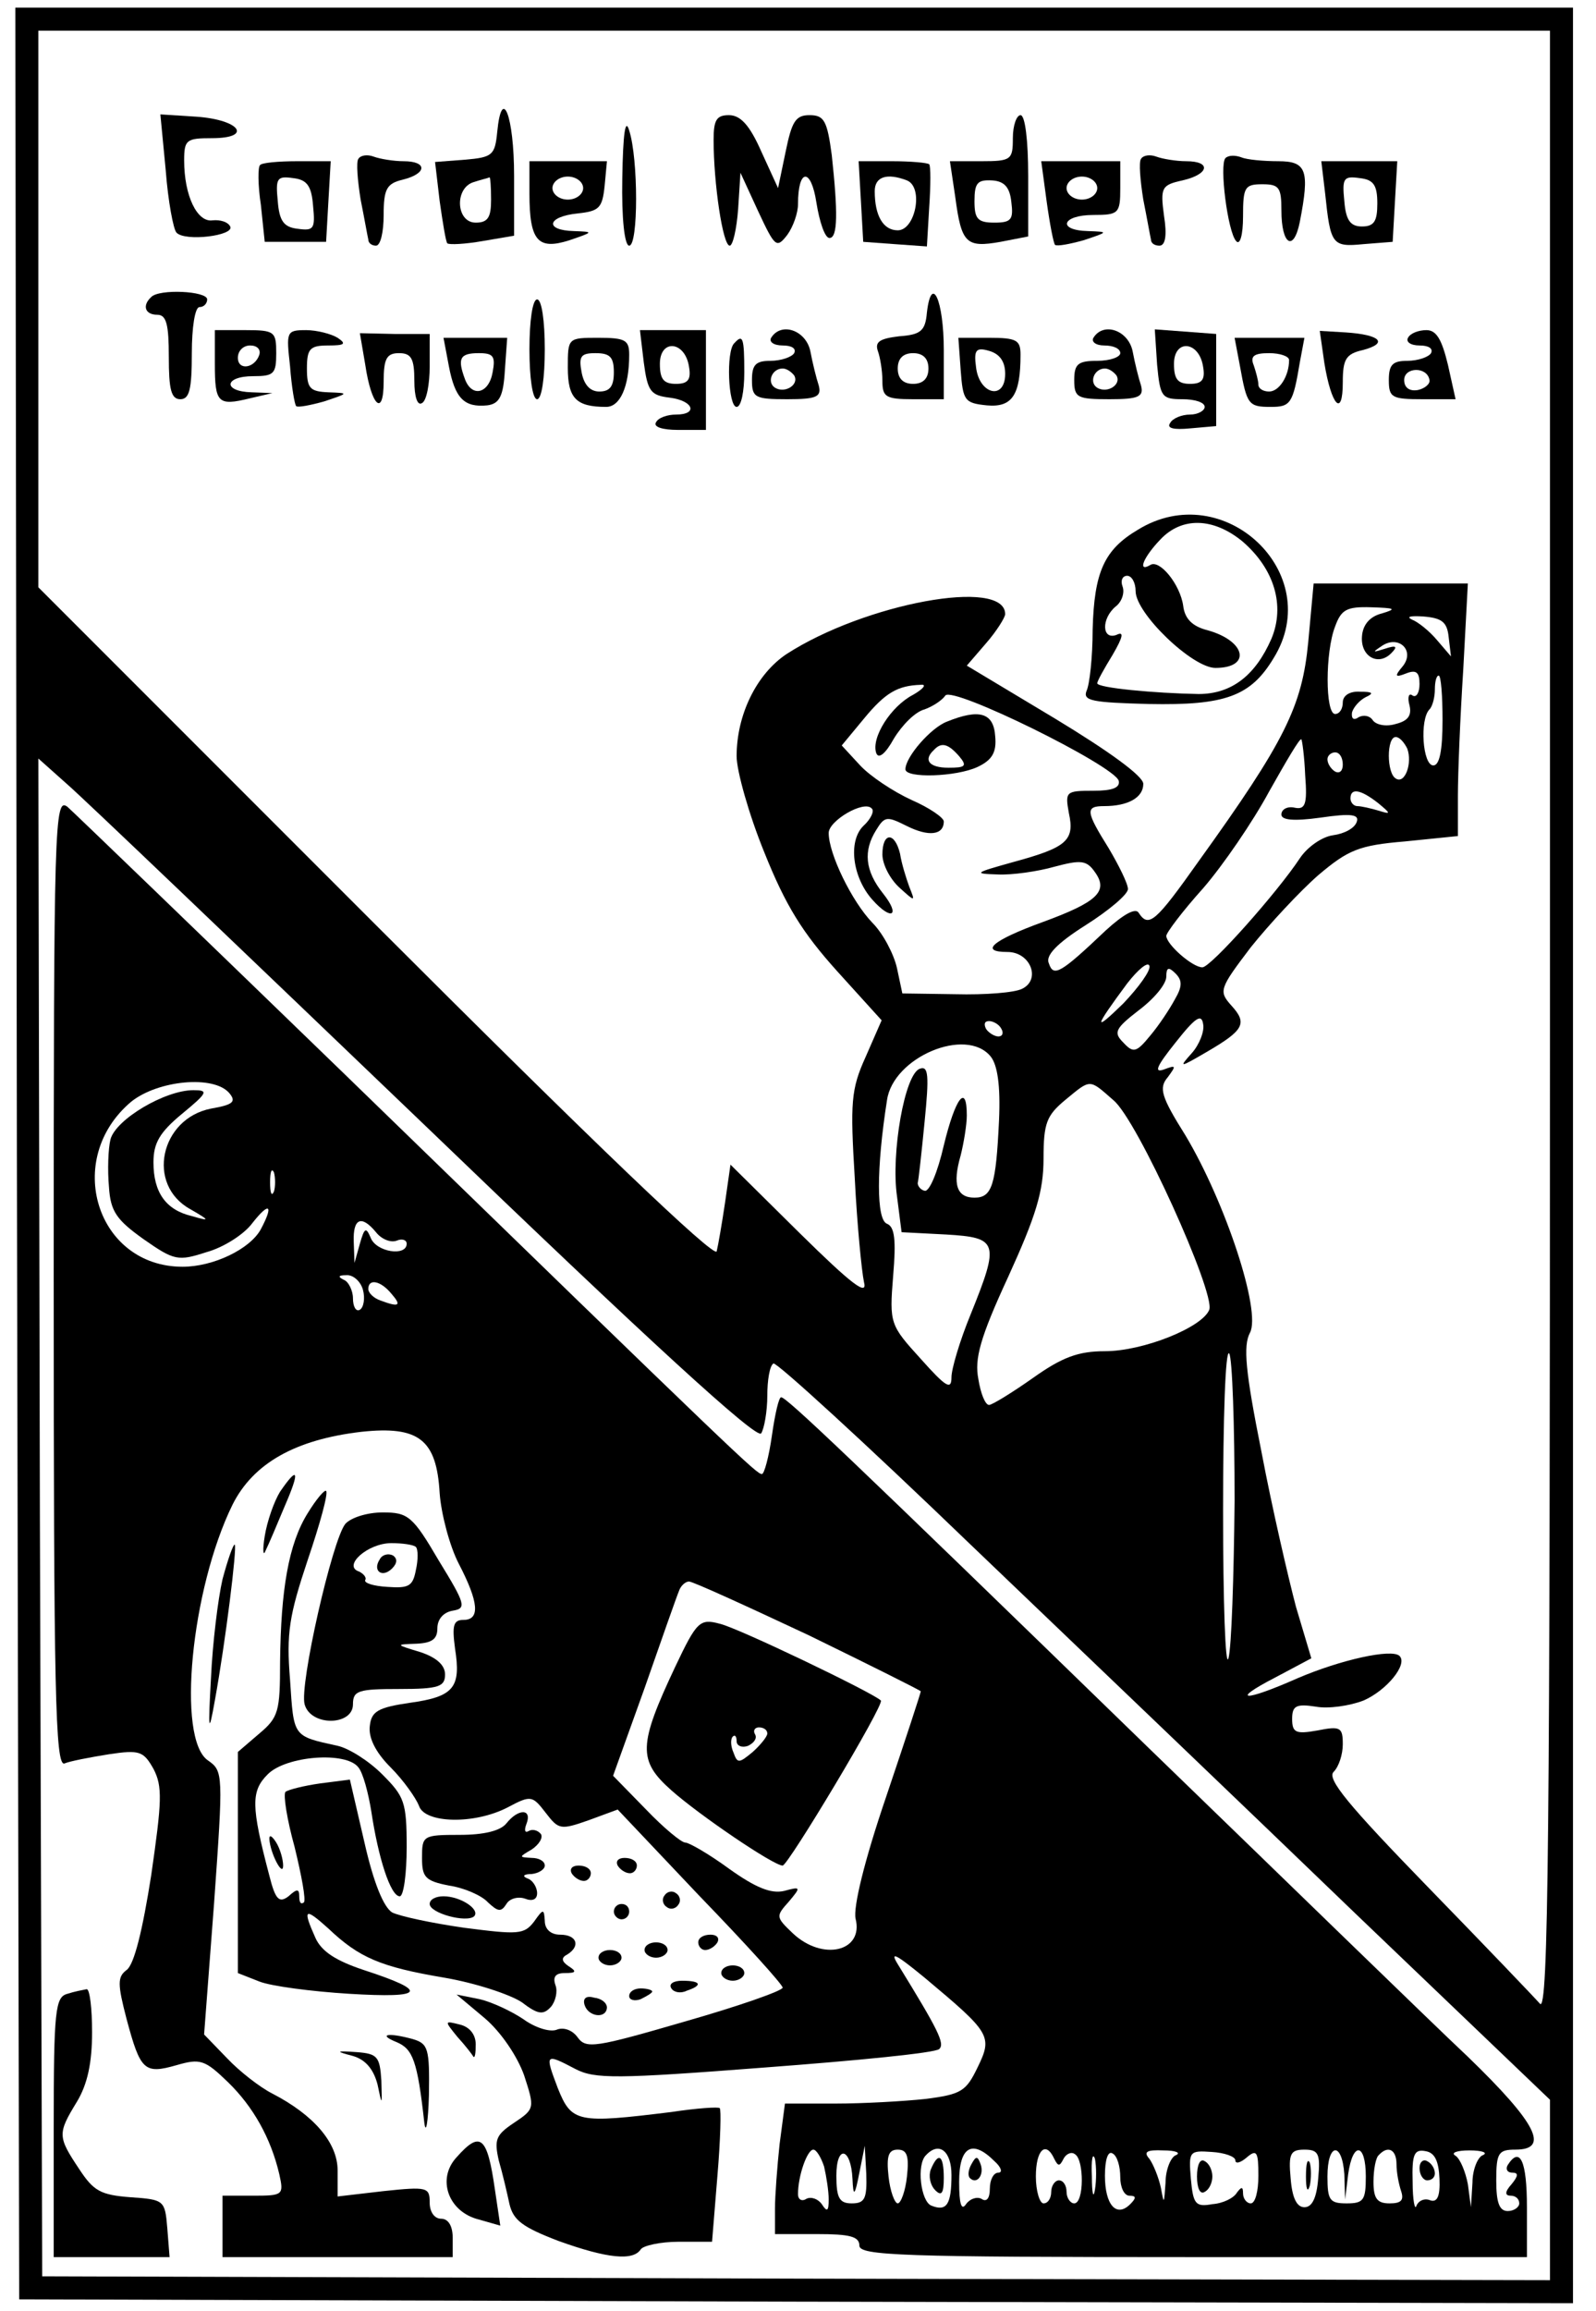 <?xml version="1.0" standalone="no"?>
<!DOCTYPE svg PUBLIC "-//W3C//DTD SVG 20010904//EN"
 "http://www.w3.org/TR/2001/REC-SVG-20010904/DTD/svg10.dtd">
<svg version="1.0" xmlns="http://www.w3.org/2000/svg"
 width="208pt" height="301pt" viewBox="0 0 208 301"
 preserveAspectRatio="xMidYMid meet">

<g transform="translate(0,301) scale(0.1,-0.1)"
fill="#000000" stroke="none">
<path d="M22 1508 l3 -1493 1013 -3 1012 -2 0 1495 0 1495 -1015 0 -1015 0 2
-1492z m1998 170 c0 -1065 -2 -1290 -13 -1278 -7 8 -73 77 -147 153 -103 106
-131 140 -122 149 7 7 12 23 12 36 0 22 -3 24 -33 18 -28 -5 -33 -3 -33 15 0
17 5 20 31 16 16 -3 44 1 62 8 30 13 58 47 47 58 -10 10 -77 -5 -133 -29 -70
-31 -89 -30 -29 1 l47 25 -20 67 c-10 38 -31 128 -45 202 -21 105 -24 138 -15
155 15 28 -32 170 -84 257 -32 51 -35 62 -23 76 11 15 11 16 -5 10 -14 -5 -9
5 15 35 26 33 34 38 36 24 2 -9 -5 -27 -15 -38 -17 -19 -16 -19 20 2 48 28 53
37 32 60 -17 19 -16 22 25 76 24 30 64 73 88 94 39 33 53 39 113 44 l69 7 0
52 c0 29 3 103 7 165 l6 112 -100 0 -101 0 -7 -76 c-8 -84 -30 -129 -143 -286
-56 -79 -65 -87 -78 -67 -4 7 -20 -2 -43 -23 -59 -56 -68 -61 -74 -43 -5 10
10 26 48 50 30 19 55 40 55 47 0 7 -12 31 -25 53 -30 48 -31 55 -6 55 31 0 51
11 51 29 0 10 -44 42 -115 85 l-115 69 25 29 c14 16 25 34 25 38 0 48 -183 14
-285 -52 -39 -26 -65 -79 -65 -133 0 -19 16 -76 36 -125 28 -70 50 -105 95
-155 l58 -64 -21 -48 c-19 -42 -20 -59 -14 -158 3 -60 9 -121 12 -135 5 -19
-16 -3 -84 64 l-90 89 -7 -49 c-4 -27 -9 -56 -11 -64 -3 -9 -160 141 -444 425
l-440 440 0 362 0 363 985 0 985 0 0 -1292z m-219 533 c-16 -4 -25 -15 -26
-30 -2 -26 21 -39 38 -22 9 9 7 11 -8 6 -16 -5 -17 -5 -5 3 22 16 45 -5 28
-26 -11 -13 -10 -15 5 -9 13 5 17 1 17 -14 0 -11 -4 -18 -9 -15 -5 4 -7 -2 -4
-13 3 -13 -2 -20 -18 -24 -13 -4 -26 -1 -30 5 -4 6 -12 7 -18 4 -7 -5 -10 -2
-9 6 2 7 10 16 18 20 11 5 9 7 -7 7 -14 1 -23 -5 -23 -14 0 -8 -4 -15 -10 -15
-13 0 -13 81 0 114 8 22 15 26 47 25 31 -1 34 -2 14 -8z m87 -31 l3 -25 -18
21 c-10 12 -25 24 -33 27 -8 4 -1 5 15 4 24 -2 31 -7 33 -27z m-8 -108 c0 -40
-4 -59 -12 -59 -14 0 -18 60 -5 73 4 4 7 16 7 26 0 10 2 18 5 18 3 0 5 -26 5
-58z m-690 33 c-29 -15 -55 -56 -48 -76 3 -8 12 -1 23 19 11 18 28 35 40 38
11 4 23 12 27 18 9 13 220 -91 226 -111 2 -9 -8 -13 -33 -13 -36 0 -37 -1 -32
-29 8 -36 -3 -45 -73 -64 -50 -14 -52 -15 -20 -16 19 -1 53 4 74 10 34 9 42 9
53 -7 18 -25 3 -39 -68 -65 -66 -24 -83 -39 -46 -39 30 0 44 -36 19 -48 -10
-5 -48 -8 -87 -7 l-69 1 -7 33 c-4 18 -18 45 -32 59 -27 28 -57 90 -57 117 0
16 46 43 56 32 4 -3 -1 -14 -11 -23 -20 -20 -14 -67 12 -96 25 -28 37 -21 14
8 -24 30 -26 56 -9 83 11 18 14 18 40 5 28 -14 48 -12 48 6 0 5 -19 18 -42 28
-24 11 -54 31 -67 45 l-24 26 29 35 c28 34 44 43 74 44 8 1 4 -5 -10 -13z
m511 -105 c3 -38 0 -45 -14 -42 -9 2 -17 -2 -17 -9 0 -7 15 -9 51 -4 41 6 51
4 47 -6 -3 -8 -16 -15 -31 -17 -14 -2 -33 -15 -43 -30 -29 -44 -116 -142 -127
-142 -13 0 -47 30 -47 41 0 4 21 32 48 62 26 30 65 87 86 126 22 39 40 70 42
68 1 -1 4 -22 5 -47z m133 35 c7 -19 -3 -47 -15 -39 -12 7 -12 54 0 54 5 0 11
-7 15 -15z m-84 -21 c0 -8 -4 -12 -10 -9 -5 3 -10 10 -10 16 0 5 5 9 10 9 6 0
10 -7 10 -16z m-1195 -471 c290 -279 432 -409 437 -400 4 6 8 29 8 49 0 20 3
39 8 42 4 2 120 -104 257 -236 138 -132 364 -348 502 -481 l253 -242 0 -118 0
-117 -982 2 -983 3 -3 989 -2 988 37 -33 c21 -18 231 -219 468 -446z m1241
421 c17 -14 17 -15 1 -10 -10 3 -23 6 -28 6 -5 0 -9 5 -9 10 0 14 13 12 36 -6z
m-332 -261 c-40 -39 -38 -32 5 26 14 18 27 29 29 23 2 -6 -14 -28 -34 -49z
m67 5 c-7 -13 -21 -34 -32 -47 -18 -22 -22 -23 -35 -9 -13 13 -11 18 20 42 20
15 36 34 36 44 0 12 3 13 12 4 9 -9 9 -17 -1 -34z m-226 -38 c3 -5 2 -10 -4
-10 -5 0 -13 5 -16 10 -3 6 -2 10 4 10 5 0 13 -4 16 -10z m-14 -36 c9 -11 13
-38 11 -83 -4 -85 -9 -101 -32 -101 -23 0 -29 17 -18 55 4 16 8 40 8 52 0 43
-15 23 -30 -39 -8 -35 -19 -61 -25 -59 -5 1 -9 6 -9 10 1 3 5 39 9 80 6 60 5
73 -6 69 -20 -6 -38 -111 -30 -166 l6 -47 58 -3 c68 -4 70 -10 32 -104 -14
-34 -25 -71 -25 -82 0 -17 -7 -13 -40 24 -40 44 -41 46 -36 108 4 47 2 64 -8
68 -14 5 -14 72 0 161 8 56 103 96 135 57z m160 -57 c31 -25 133 -251 125
-273 -9 -23 -86 -54 -136 -54 -35 0 -56 -8 -94 -35 -27 -19 -53 -35 -57 -35
-5 0 -11 15 -14 34 -5 26 2 53 39 133 36 79 46 111 46 154 0 46 4 56 28 76 34
28 31 28 63 0z m158 -522 c-1 -99 -4 -191 -8 -205 -4 -14 -7 73 -7 192 0 120
3 212 8 205 4 -6 7 -93 7 -192z"/>
<path d="M648 2838 c-3 -30 -6 -33 -42 -36 l-39 -3 6 -51 c4 -28 8 -53 10 -55
3 -2 23 -1 46 3 l41 7 0 78 c0 78 -16 119 -22 57z m-8 -88 c0 -23 -4 -30 -20
-30 -26 0 -28 46 -2 53 9 3 18 5 20 6 1 0 2 -12 2 -29z"/>
<path d="M216 2788 c3 -40 10 -77 14 -81 11 -12 76 -4 70 8 -3 6 -13 9 -23 8
-20 -3 -37 32 -37 78 0 27 3 29 36 29 54 0 37 24 -20 28 l-47 3 7 -73z"/>
<path d="M811 2778 c-1 -53 3 -88 9 -88 12 0 12 113 0 150 -5 17 -8 -3 -9 -62z"/>
<path d="M930 2828 c0 -57 12 -138 21 -138 4 0 9 21 11 48 l3 47 23 -50 c22
-47 24 -49 38 -31 8 11 14 29 14 40 0 47 17 48 24 2 4 -25 11 -46 17 -46 11 0
11 34 3 108 -6 45 -10 52 -29 52 -18 0 -23 -8 -31 -47 l-10 -48 -22 48 c-15
34 -27 47 -42 47 -16 0 -20 -6 -20 -32z"/>
<path d="M1320 2830 c0 -28 -2 -30 -41 -30 l-41 0 7 -47 c8 -60 14 -66 59 -58
l36 7 0 79 c0 46 -4 79 -10 79 -5 0 -10 -13 -10 -30z m-2 -83 c3 -23 0 -27
-22 -27 -22 0 -26 5 -26 28 0 24 4 28 23 27 16 -1 23 -9 25 -28z"/>
<path d="M467 2803 c-3 -4 -1 -28 3 -53 5 -25 9 -48 10 -52 0 -5 5 -8 10 -8 6
0 10 18 10 40 0 34 4 41 25 46 32 8 32 24 1 24 -13 0 -31 3 -39 6 -8 3 -17 2
-20 -3z"/>
<path d="M1487 2803 c-3 -4 -1 -28 3 -53 5 -25 9 -48 10 -52 0 -5 5 -8 11 -8
8 0 10 14 6 39 -5 37 -3 40 24 46 35 8 38 25 5 25 -13 0 -31 3 -39 6 -8 3 -17
2 -20 -3z"/>
<path d="M1597 2804 c-8 -9 3 -96 14 -108 5 -6 9 8 9 32 0 38 2 42 25 42 22 0
25 -4 25 -34 0 -45 16 -55 24 -15 13 67 9 79 -28 79 -19 0 -41 2 -48 5 -8 3
-17 3 -21 -1z"/>
<path d="M339 2795 c-3 -2 -3 -26 1 -52 l5 -48 40 0 40 0 3 53 3 52 -44 0
c-24 0 -46 -2 -48 -5z m69 -53 c3 -30 1 -33 -20 -30 -18 2 -24 10 -26 36 -3
30 -1 33 20 30 18 -2 24 -10 26 -36z"/>
<path d="M690 2758 c0 -62 11 -74 52 -61 32 11 32 11 6 12 -39 1 -35 19 5 23
28 3 32 7 35 36 l3 32 -50 0 -51 0 0 -42z m70 7 c0 -8 -9 -15 -20 -15 -11 0
-20 7 -20 15 0 8 9 15 20 15 11 0 20 -7 20 -15z"/>
<path d="M1122 2748 l3 -53 41 -3 42 -3 3 51 c2 29 2 54 0 56 -2 2 -24 4 -48
4 l-44 0 3 -52z m60 27 c22 -9 11 -65 -12 -65 -19 0 -30 19 -30 51 0 19 16 24
42 14z"/>
<path d="M1364 2748 c4 -29 9 -55 11 -57 3 -2 19 1 37 6 33 11 33 11 6 12 -41
1 -34 21 7 21 33 0 35 2 35 35 l0 35 -51 0 -52 0 7 -52z m66 17 c0 -8 -9 -15
-20 -15 -11 0 -20 7 -20 15 0 8 9 15 20 15 11 0 20 -7 20 -15z"/>
<path d="M1727 2758 c7 -67 9 -70 50 -66 l38 3 3 53 3 52 -50 0 -49 0 5 -42z
m68 -13 c0 -23 -4 -30 -20 -30 -15 0 -21 8 -23 33 -3 30 -1 33 20 30 18 -2 23
-9 23 -33z"/>
<path d="M197 2623 c-12 -11 -8 -23 8 -23 12 0 15 -13 15 -55 0 -42 3 -55 15
-55 12 0 15 13 15 60 0 33 4 60 10 60 6 0 10 5 10 10 0 11 -63 14 -73 3z"/>
<path d="M1208 2603 c-2 -24 -8 -29 -36 -31 -25 -3 -32 -7 -28 -19 3 -8 6 -26
6 -39 0 -21 4 -24 40 -24 l40 0 0 64 c0 65 -16 100 -22 49z m2 -73 c0 -13 -7
-20 -20 -20 -13 0 -20 7 -20 20 0 13 7 20 20 20 13 0 20 -7 20 -20z"/>
<path d="M690 2555 c0 -37 4 -65 10 -65 6 0 10 28 10 65 0 37 -4 65 -10 65 -6
0 -10 -28 -10 -65z"/>
<path d="M280 2536 c0 -51 4 -55 45 -45 l30 7 -27 1 c-38 1 -36 21 2 21 27 0
30 3 30 30 0 28 -2 30 -40 30 l-40 0 0 -44z m58 12 c-6 -18 -28 -21 -28 -4 0
9 7 16 16 16 9 0 14 -5 12 -12z"/>
<path d="M378 2533 c2 -27 6 -50 8 -52 2 -2 18 1 36 6 33 11 33 11 6 12 -24 1
-28 5 -28 31 0 26 4 30 28 30 21 0 24 2 12 10 -8 5 -27 10 -41 10 -26 0 -26
-2 -21 -47z"/>
<path d="M476 2535 c8 -54 24 -69 24 -22 0 30 4 37 20 37 16 0 20 -7 20 -36 0
-21 4 -33 10 -29 6 3 10 25 10 48 l0 42 -46 0 -45 1 7 -41z"/>
<path d="M839 2538 c5 -38 9 -43 34 -46 31 -4 37 -22 8 -22 -11 0 -23 -4 -26
-10 -4 -6 8 -10 29 -10 l36 0 0 65 0 65 -43 0 -43 0 5 -42z m59 -6 c3 -17 -2
-22 -17 -22 -16 0 -21 6 -21 26 0 33 33 30 38 -4z"/>
<path d="M1005 2570 c-3 -5 3 -10 15 -10 12 0 18 -4 15 -10 -3 -5 -17 -10 -31
-10 -19 0 -24 -5 -24 -25 0 -23 4 -25 46 -25 38 0 45 3 41 18 -3 9 -8 29 -11
45 -6 27 -38 38 -51 17z m30 -49 c7 -12 -12 -24 -25 -16 -11 7 -4 25 10 25 5
0 11 -4 15 -9z"/>
<path d="M1425 2570 c-3 -5 3 -10 14 -10 12 0 21 -4 21 -10 0 -5 -13 -10 -30
-10 -25 0 -30 -4 -30 -25 0 -23 4 -25 46 -25 38 0 45 3 41 18 -3 9 -8 29 -11
45 -6 27 -38 38 -51 17z m30 -49 c7 -12 -12 -24 -25 -16 -11 7 -4 25 10 25 5
0 11 -4 15 -9z"/>
<path d="M1508 2535 c4 -42 6 -45 33 -45 16 0 29 -4 29 -10 0 -5 -9 -10 -19
-10 -11 0 -23 -5 -26 -11 -5 -7 5 -9 26 -7 l34 3 0 60 0 60 -40 3 -40 3 3 -46z
m60 -3 c3 -17 -2 -22 -17 -22 -16 0 -21 6 -21 26 0 33 33 30 38 -4z"/>
<path d="M1726 2537 c9 -55 24 -72 24 -25 0 30 4 37 26 42 34 9 23 20 -22 23
l-34 2 6 -42z"/>
<path d="M1835 2570 c-3 -5 3 -10 15 -10 12 0 18 -4 15 -10 -3 -5 -17 -10 -31
-10 -19 0 -24 -5 -24 -25 0 -23 4 -25 44 -25 l43 0 -10 45 c-8 33 -15 45 -28
45 -10 0 -21 -4 -24 -10z m28 -55 c1 -5 -6 -11 -15 -13 -11 -2 -18 3 -18 13 0
17 30 18 33 0z"/>
<path d="M585 2533 c8 -42 20 -54 50 -51 16 2 21 12 23 46 l3 42 -42 0 -41 0
7 -37z m57 -8 c-5 -28 -27 -33 -36 -9 -10 27 -7 34 18 34 19 0 22 -4 18 -25z"/>
<path d="M740 2531 c0 -40 11 -51 50 -51 18 0 30 26 30 68 0 19 -5 22 -40 22
-40 0 -40 0 -40 -39z m60 -6 c0 -18 -5 -25 -19 -25 -12 0 -20 9 -23 25 -4 21
-1 25 18 25 19 0 24 -5 24 -25z"/>
<path d="M957 2563 c-11 -10 -8 -83 3 -83 6 0 10 20 10 45 0 46 -2 50 -13 38z"/>
<path d="M1252 2528 c3 -40 5 -43 34 -46 33 -3 44 13 44 66 0 19 -5 22 -41 22
l-40 0 3 -42z m58 -5 c0 -35 -34 -27 -38 9 -3 22 0 26 17 21 14 -4 21 -14 21
-30z"/>
<path d="M1616 2533 c9 -50 11 -53 40 -53 26 0 29 4 38 58 l6 32 -46 0 -45 0
7 -37z m64 8 c0 -21 -13 -41 -26 -41 -8 0 -14 4 -14 9 0 5 -3 16 -6 25 -5 12
0 16 20 16 14 0 26 -4 26 -9z"/>
<path d="M1483 2320 c-44 -26 -57 -55 -59 -130 0 -36 -4 -72 -8 -80 -5 -13 8
-15 81 -17 100 -2 133 10 163 60 68 110 -65 236 -177 167z m136 -15 c42 -36
56 -84 38 -127 -21 -48 -52 -72 -95 -72 -57 1 -132 8 -132 14 0 3 9 19 20 37
14 24 15 31 5 26 -19 -7 -20 21 -1 37 8 6 12 18 9 26 -3 8 0 14 6 14 6 0 11
-9 11 -20 0 -29 74 -100 104 -100 47 0 40 35 -10 49 -20 5 -30 15 -32 32 -4
28 -31 61 -43 53 -17 -10 -9 10 13 33 28 30 69 29 107 -2z"/>
<path d="M1234 2070 c-21 -8 -54 -46 -54 -62 0 -12 66 -10 94 3 19 9 25 19 23
40 -2 31 -21 36 -63 19z m16 -45 c11 -13 8 -15 -14 -15 -25 0 -33 10 -19 23
10 11 19 8 33 -8z"/>
<path d="M1150 1897 c0 -13 10 -32 22 -43 21 -19 21 -19 13 1 -4 11 -10 30
-12 43 -7 29 -23 28 -23 -1z"/>
<path d="M70 1340 c0 -532 2 -631 14 -627 7 3 33 8 58 12 40 6 45 4 58 -19 12
-23 11 -42 -3 -139 -11 -70 -22 -116 -32 -123 -12 -9 -12 -18 0 -64 18 -67 23
-72 65 -60 31 9 37 7 67 -22 33 -32 56 -73 67 -120 6 -27 5 -28 -34 -28 l-40
0 0 -40 0 -40 150 0 150 0 0 25 c0 16 -6 25 -15 25 -9 0 -15 9 -15 21 0 20 -3
21 -60 15 l-60 -7 0 34 c0 36 -31 72 -85 100 -16 8 -43 29 -59 46 l-30 31 13
171 c12 169 12 172 -8 186 -41 28 -22 223 32 333 27 54 82 85 168 95 75 8 98
-10 102 -80 2 -27 13 -69 25 -92 26 -50 28 -73 6 -73 -13 0 -15 -7 -11 -37 8
-51 -1 -63 -59 -71 -41 -6 -50 -11 -52 -30 -2 -15 7 -34 27 -54 17 -17 33 -40
37 -50 7 -23 72 -25 116 -2 30 16 32 15 49 -7 17 -22 19 -23 56 -10 l38 14
107 -113 c60 -62 108 -115 108 -119 0 -4 -57 -24 -127 -44 -117 -34 -129 -36
-140 -21 -7 10 -19 14 -28 10 -9 -3 -28 3 -43 14 -15 10 -40 22 -57 26 l-30 6
37 -31 c21 -18 42 -49 51 -74 14 -43 14 -44 -13 -62 -24 -16 -26 -22 -20 -49
5 -17 11 -43 14 -57 5 -21 17 -30 64 -48 64 -23 97 -26 107 -11 3 5 26 10 49
10 l44 0 7 86 c4 47 5 87 3 88 -1 2 -30 0 -63 -5 -122 -15 -130 -14 -148 31
-17 45 -17 46 23 25 25 -13 53 -13 247 2 120 9 222 19 227 24 8 7 -2 26 -53
109 -12 19 -5 16 34 -16 86 -72 89 -76 69 -117 -15 -31 -21 -35 -68 -41 -28
-3 -81 -6 -117 -6 l-66 0 -7 -53 c-3 -28 -6 -67 -6 -84 l0 -33 55 0 c42 0 55
-3 55 -15 0 -13 55 -15 435 -15 l435 0 0 65 c0 60 -9 80 -25 55 -3 -5 -1 -10
6 -10 8 0 8 -4 -1 -15 -9 -10 -9 -15 -1 -15 6 0 11 -4 11 -10 0 -5 -7 -10 -15
-10 -11 0 -15 11 -15 40 0 36 3 40 25 40 45 0 28 34 -62 121 -49 46 -239 231
-423 409 -387 376 -465 450 -472 450 -3 0 -8 -22 -12 -50 -4 -28 -10 -50 -13
-50 -7 0 -24 16 -543 520 -190 184 -353 341 -362 349 -17 13 -18 -18 -18 -619z
m229 246 c9 -11 5 -15 -24 -20 -66 -13 -85 -99 -27 -131 26 -15 26 -16 2 -9
-34 8 -50 31 -50 70 0 25 8 39 37 63 34 28 35 31 15 31 -37 0 -101 -38 -108
-64 -3 -12 -4 -40 -2 -62 2 -32 10 -43 45 -68 40 -28 45 -29 82 -17 22 6 49
23 60 38 22 28 28 24 11 -8 -14 -26 -62 -49 -102 -49 -112 0 -156 140 -67 215
35 28 108 35 128 11z m58 -128 c-3 -7 -5 -2 -5 12 0 14 2 19 5 13 2 -7 2 -19
0 -25z m133 -53 c7 -9 19 -14 27 -11 7 3 13 1 13 -4 0 -17 -40 -11 -47 8 -6
14 -8 13 -14 -8 l-7 -25 -1 28 c-1 30 10 35 29 12z m-17 -75 c3 -11 1 -23 -4
-26 -5 -3 -9 4 -9 15 0 10 -6 22 -12 24 -8 4 -7 6 3 6 9 1 19 -8 22 -19z m37
-5 c14 -16 10 -18 -14 -9 -9 3 -16 10 -16 15 0 14 16 11 30 -6z m544 -445 c80
-39 146 -72 146 -73 0 -2 -20 -63 -45 -137 -29 -85 -43 -144 -40 -159 11 -43
-43 -56 -82 -19 -22 21 -22 22 -5 41 16 19 16 20 -6 14 -17 -4 -37 4 -72 29
-26 19 -52 34 -57 34 -5 0 -28 19 -51 43 l-43 44 41 114 c22 63 42 120 45 127
2 6 8 12 13 12 5 0 75 -32 156 -70z m20 -692 c3 -13 6 -32 6 -43 0 -15 -2 -17
-9 -6 -5 7 -14 10 -20 7 -6 -4 -11 -1 -11 6 0 24 12 58 20 58 4 0 10 -10 14
-22z m37 -16 c1 -24 3 -23 9 8 l7 35 2 -37 c1 -32 -2 -38 -19 -38 -16 0 -20 7
-20 36 0 41 19 37 21 -4z m71 3 c-2 -19 -8 -35 -12 -35 -4 0 -10 16 -12 35 -3
27 0 35 12 35 12 0 15 -8 12 -35z m58 2 c0 -38 -6 -48 -26 -40 -14 5 -20 54
-7 66 17 18 33 5 33 -26z m56 18 c9 -8 11 -15 5 -15 -6 0 -11 -9 -11 -21 0
-12 -4 -18 -11 -13 -6 3 -15 0 -20 -7 -6 -9 -9 0 -9 29 0 46 17 56 46 27z m78
3 c5 -10 7 -10 12 0 3 6 10 10 15 6 12 -7 12 -64 -1 -64 -5 0 -10 7 -10 15 0
8 -4 15 -10 15 -5 0 -10 -7 -10 -15 0 -8 -4 -15 -10 -15 -5 0 -10 16 -10 35 0
35 13 47 24 23z m53 -40 c-2 -13 -4 -5 -4 17 -1 22 1 32 4 23 2 -10 2 -28 0
-40z m33 16 c0 -13 5 -24 12 -24 9 0 9 -3 1 -11 -18 -18 -33 -1 -33 37 0 21 4
33 10 29 6 -3 10 -17 10 -31z m73 29 c-7 -2 -14 -19 -14 -36 -2 -28 -2 -29 -6
-7 -3 14 -10 31 -15 38 -8 9 -4 12 18 11 16 0 23 -3 17 -6z m77 -7 c0 -5 7 -3
15 4 13 11 15 7 15 -24 0 -20 -4 -36 -10 -36 -5 0 -10 6 -10 13 0 9 -2 9 -8 1
-4 -7 -18 -14 -32 -15 -22 -4 -25 0 -28 33 -3 36 -2 37 27 35 17 -1 31 -6 31
-11z m108 -23 c-2 -26 -8 -38 -18 -38 -10 0 -16 12 -18 38 -3 32 0 37 18 37
18 0 21 -5 18 -37z m34 5 l1 -33 4 33 c6 43 23 41 23 -3 0 -31 -3 -35 -25 -35
-22 0 -25 4 -25 35 0 44 19 46 22 3z m68 13 c0 -11 3 -26 6 -35 4 -12 0 -16
-15 -16 -16 0 -21 6 -21 28 0 16 3 32 7 35 12 13 23 7 23 -12z m56 -19 c1 -23
-3 -31 -12 -28 -7 3 -15 0 -18 -7 -2 -7 -5 7 -5 31 -1 36 2 43 17 40 12 -2 17
-13 18 -36z m57 31 c-7 -2 -14 -19 -14 -36 l-2 -32 -4 30 c-3 16 -10 33 -16
37 -7 4 2 7 18 7 17 0 24 -3 18 -6z"/>
<path d="M880 839 c-48 -102 -49 -122 -5 -161 36 -32 133 -98 145 -98 7 0 133
210 128 215 -10 10 -187 95 -210 100 -26 7 -30 3 -58 -56z m120 -87 c0 -4 -9
-15 -19 -24 -18 -15 -20 -15 -25 -1 -4 9 -4 18 -1 21 3 3 5 0 5 -6 0 -6 7 -9
15 -6 8 4 12 10 9 15 -3 5 0 9 5 9 6 0 11 -3 11 -8z"/>
<path d="M1213 184 c-3 -8 -1 -20 6 -27 8 -8 11 -4 11 16 0 30 -7 35 -17 11z"/>
<path d="M1266 191 c-4 -7 -5 -15 -2 -18 9 -9 19 4 14 18 -4 11 -6 11 -12 0z"/>
<path d="M1560 175 c0 -15 4 -24 10 -20 6 3 10 12 10 20 0 8 -4 17 -10 20 -6
4 -10 -5 -10 -20z"/>
<path d="M1702 175 c0 -16 2 -22 5 -12 2 9 2 23 0 30 -3 6 -5 -1 -5 -18z"/>
<path d="M1850 186 c0 -9 5 -16 10 -16 6 0 10 4 10 9 0 6 -4 13 -10 16 -5 3
-10 -1 -10 -9z"/>
<path d="M365 1067 c-8 -13 -17 -39 -20 -58 -3 -18 -2 -27 1 -19 4 8 15 34 25
58 20 46 18 54 -6 19z"/>
<path d="M401 1039 c-25 -40 -35 -100 -36 -194 0 -64 -2 -72 -27 -93 l-28 -24
0 -144 0 -144 28 -11 c15 -6 68 -13 117 -16 99 -6 105 3 19 31 -36 12 -55 24
-63 42 -17 38 -14 40 17 12 40 -38 68 -50 151 -64 41 -7 86 -22 101 -32 21
-16 28 -17 38 -6 6 7 9 20 6 28 -4 11 0 16 12 16 15 0 16 2 5 9 -9 6 -10 11
-2 15 18 11 13 26 -9 26 -12 0 -20 7 -20 18 -1 16 -2 16 -14 -1 -13 -17 -21
-17 -91 -8 -42 6 -84 15 -94 20 -11 7 -24 38 -36 91 l-19 82 -39 -5 c-21 -3
-41 -8 -45 -11 -3 -4 2 -36 12 -72 9 -37 15 -69 12 -72 -4 -3 -6 0 -6 8 0 10
-3 10 -14 0 -12 -9 -17 -5 -25 27 -24 91 -24 110 -2 132 24 24 102 30 118 9 6
-7 13 -33 17 -58 9 -60 25 -110 37 -110 5 0 9 29 9 64 0 59 -3 66 -32 95 -18
18 -44 34 -58 37 -59 13 -57 11 -62 86 -5 61 -1 84 23 156 16 47 27 87 24 90
-2 2 -13 -11 -24 -29z"/>
<path d="M450 1025 c-17 -21 -60 -210 -53 -235 8 -29 63 -28 63 0 0 18 7 20
60 20 52 0 60 3 60 19 0 12 -11 22 -32 29 -33 10 -33 10 -5 11 20 1 27 6 27
20 0 12 8 21 20 23 18 3 17 8 -18 65 -34 58 -40 63 -73 63 -21 0 -42 -7 -49
-15z m92 -30 c3 -3 3 -17 0 -30 -4 -21 -9 -24 -37 -22 -18 1 -31 5 -29 9 2 3
-2 8 -8 11 -22 7 11 37 42 37 14 0 29 -2 32 -5z"/>
<path d="M495 979 c-10 -15 3 -25 16 -12 7 7 7 13 1 17 -6 3 -14 1 -17 -5z"/>
<path d="M290 953 c-6 -26 -13 -84 -15 -128 -4 -71 -3 -75 5 -30 14 77 29 199
26 203 -2 1 -9 -19 -16 -45z"/>
<path d="M660 635 c-8 -10 -30 -15 -61 -15 -48 0 -49 -1 -49 -30 0 -25 4 -30
35 -36 20 -3 43 -13 51 -22 13 -12 17 -13 24 -2 4 7 15 10 24 7 10 -4 16 -1
16 7 0 8 -6 17 -12 19 -8 3 -6 6 5 6 9 1 17 6 17 11 0 6 -8 10 -17 10 -17 1
-17 1 0 11 9 6 15 15 12 20 -4 5 -11 7 -16 4 -5 -3 -6 1 -3 9 8 20 -10 21 -26
1z"/>
<path d="M351 615 c1 -19 18 -51 18 -35 0 8 -4 22 -9 30 -5 8 -9 11 -9 5z"/>
<path d="M805 580 c3 -5 10 -10 16 -10 5 0 9 5 9 10 0 6 -7 10 -16 10 -8 0
-12 -4 -9 -10z"/>
<path d="M745 570 c3 -5 10 -10 16 -10 5 0 9 5 9 10 0 6 -7 10 -16 10 -8 0
-12 -4 -9 -10z"/>
<path d="M866 541 c-4 -5 -2 -12 3 -15 5 -4 12 -2 15 3 4 5 2 12 -3 15 -5 4
-12 2 -15 -3z"/>
<path d="M560 530 c0 -12 48 -25 58 -16 8 9 -18 26 -40 26 -10 0 -18 -4 -18
-10z"/>
<path d="M800 520 c0 -5 5 -10 10 -10 6 0 10 5 10 10 0 6 -4 10 -10 10 -5 0
-10 -4 -10 -10z"/>
<path d="M910 480 c0 -5 4 -10 9 -10 6 0 13 5 16 10 3 6 -1 10 -9 10 -9 0 -16
-4 -16 -10z"/>
<path d="M840 470 c0 -5 7 -10 15 -10 8 0 15 5 15 10 0 6 -7 10 -15 10 -8 0
-15 -4 -15 -10z"/>
<path d="M780 460 c0 -5 7 -10 15 -10 8 0 15 5 15 10 0 6 -7 10 -15 10 -8 0
-15 -4 -15 -10z"/>
<path d="M940 440 c0 -5 7 -10 15 -10 8 0 15 5 15 10 0 6 -7 10 -15 10 -8 0
-15 -4 -15 -10z"/>
<path d="M875 420 c3 -5 12 -7 20 -3 21 7 19 13 -6 13 -11 0 -18 -4 -14 -10z"/>
<path d="M88 413 c-16 -4 -18 -21 -18 -174 l0 -169 76 0 75 0 -3 38 c-3 36 -4
37 -48 40 -39 3 -48 8 -67 37 -28 42 -28 46 -3 87 14 23 20 51 20 91 0 31 -3
56 -7 56 -5 -1 -16 -3 -25 -6z"/>
<path d="M820 410 c0 -5 7 -7 15 -4 8 4 15 8 15 10 0 2 -7 4 -15 4 -8 0 -15
-4 -15 -10z"/>
<path d="M762 398 c5 -15 28 -18 29 -3 0 6 -7 12 -17 13 -10 3 -15 -1 -12 -10z"/>
<path d="M596 357 c11 -12 20 -24 21 -26 2 -2 3 5 3 16 0 13 -8 23 -21 26 -20
5 -20 5 -3 -16z"/>
<path d="M517 350 c21 -9 27 -24 36 -105 2 -16 5 0 6 36 1 61 -1 67 -21 73
-33 9 -46 6 -21 -4z"/>
<path d="M460 332 c17 -5 27 -18 32 -37 6 -29 6 -28 5 5 -2 31 -5 35 -32 37
-28 2 -28 1 -5 -5z"/>
<path d="M595 200 c-26 -28 -11 -71 29 -81 l28 -8 -7 47 c-10 70 -19 77 -50
42z"/>
</g>
</svg>
